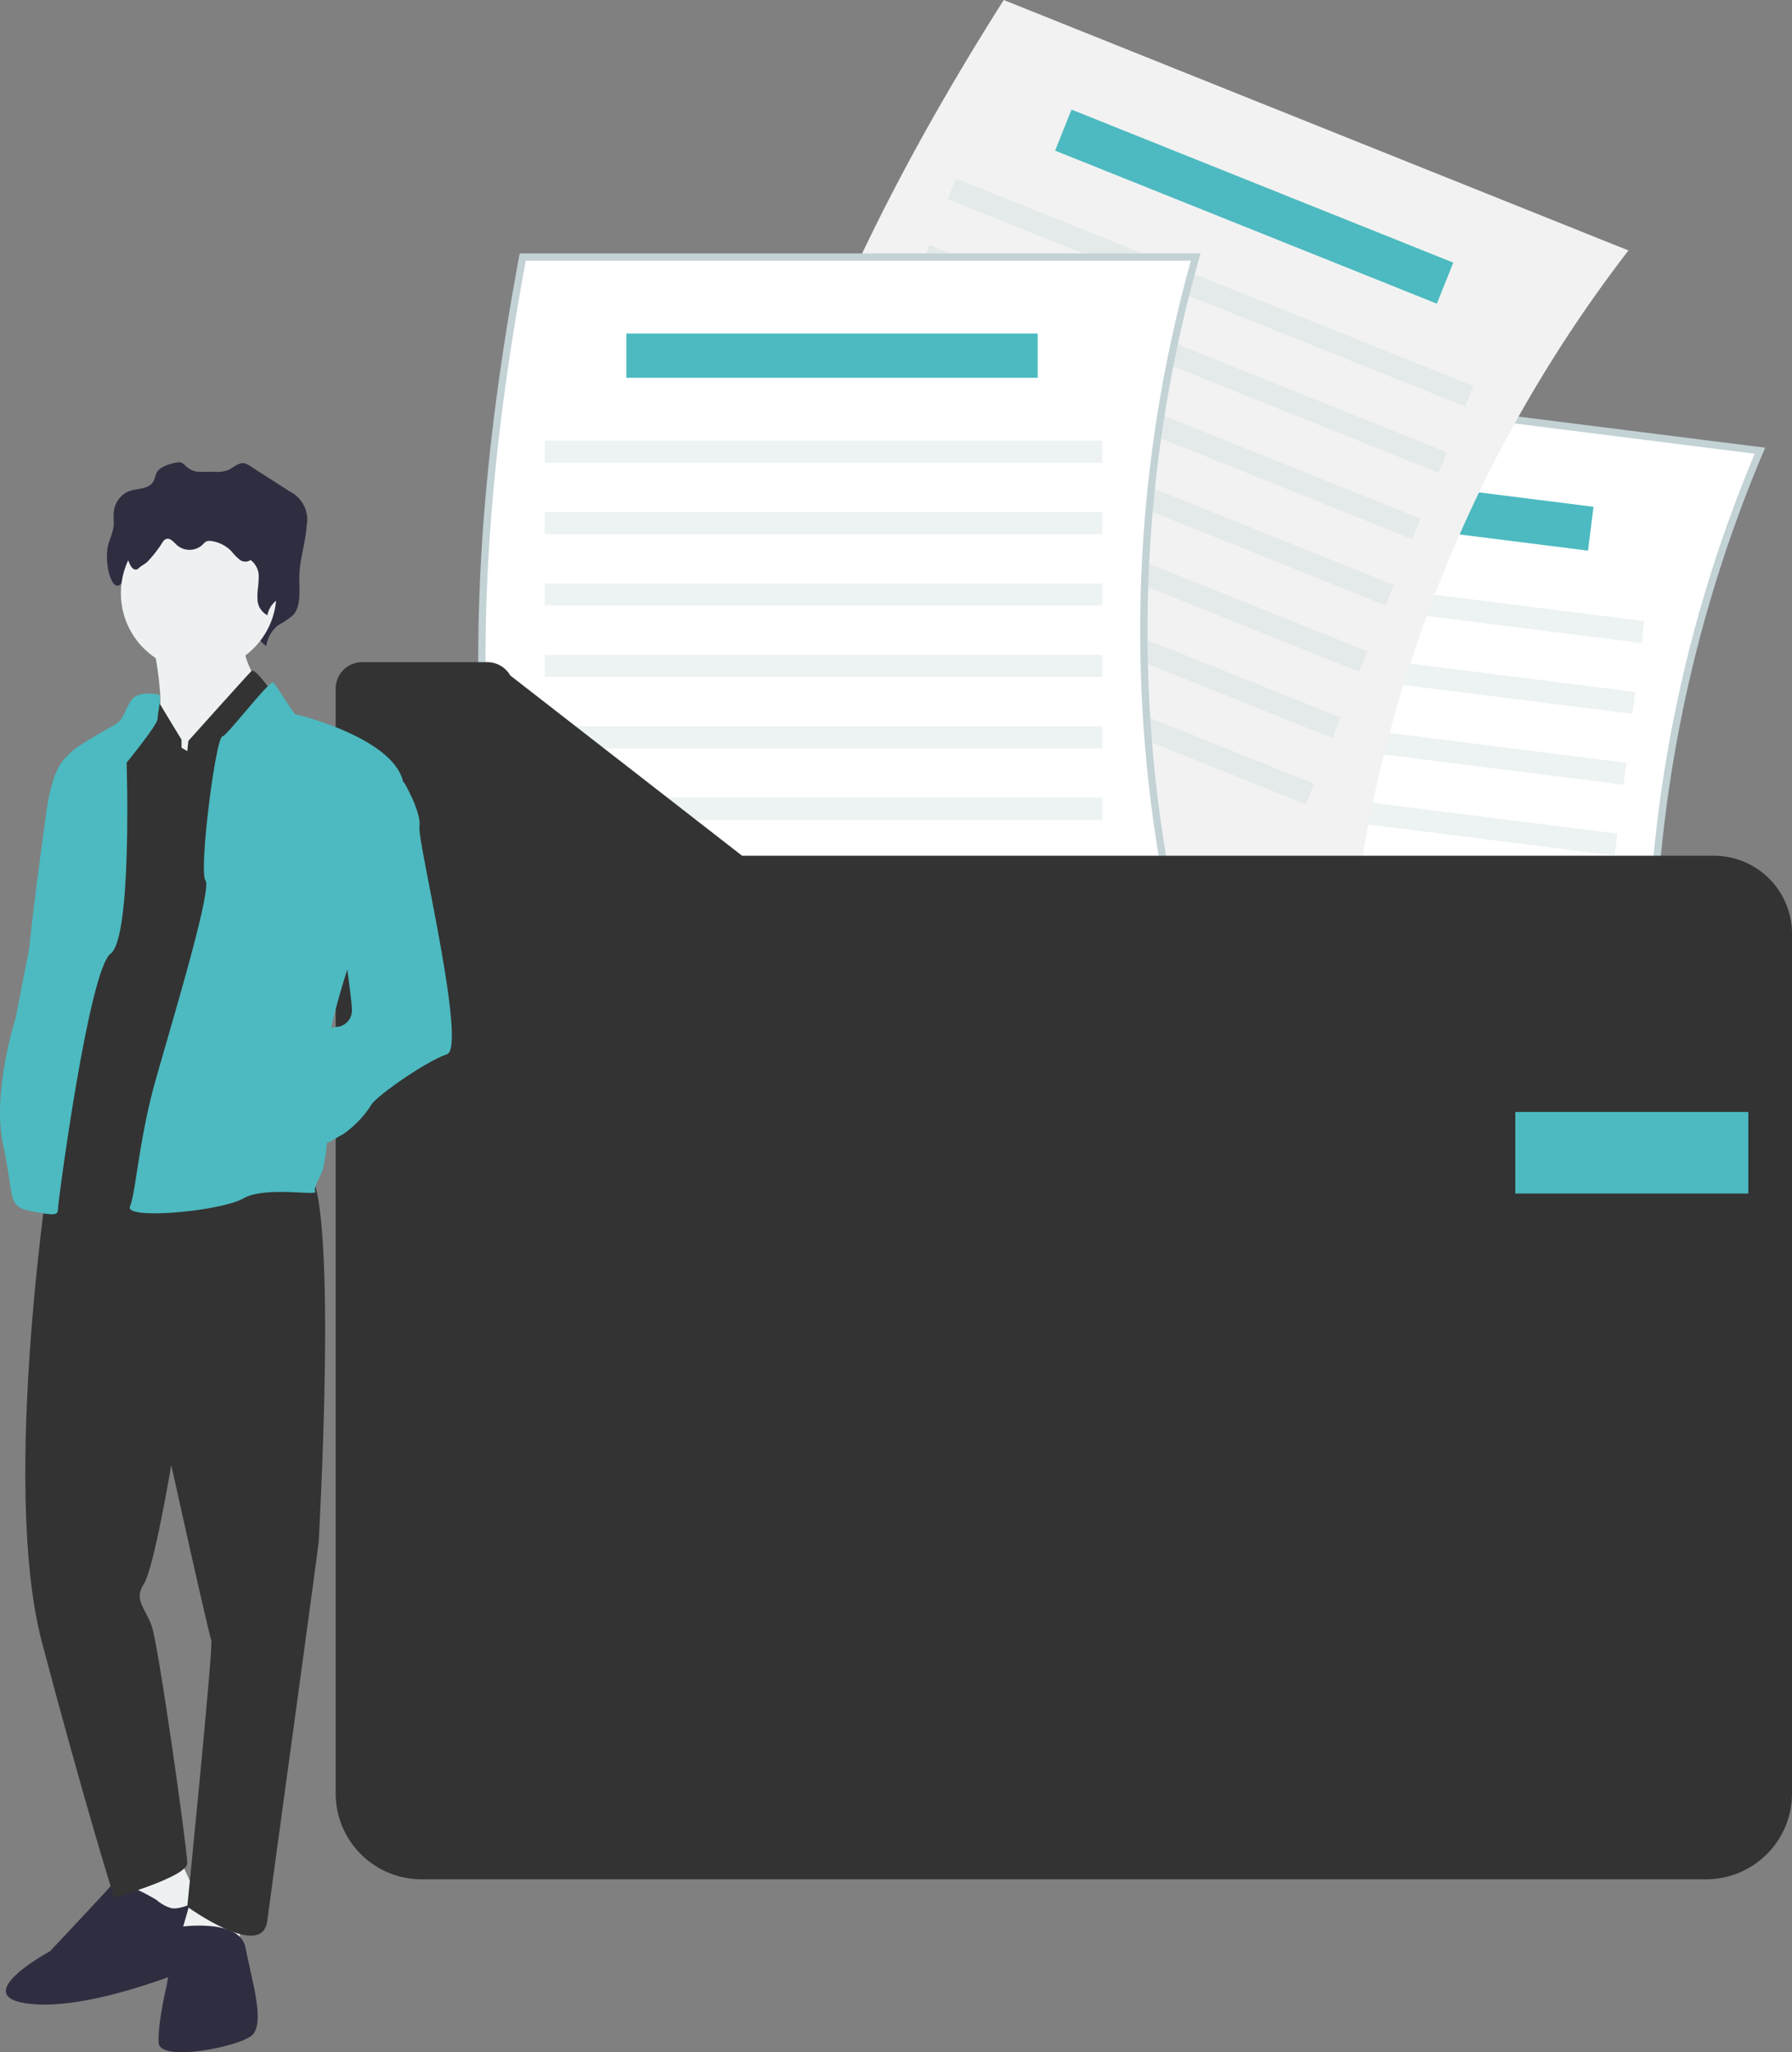 <?xml version="1.0" encoding="utf-8"?>
<svg id="Group_2882" data-name="Group 2882" xmlns="http://www.w3.org/2000/svg" width="246.086" height="281.75" viewBox="0 0 246.086 281.75">
  <rect x="0" y="0" width="246.086" height="281.75" fill="#808080" stroke="none"/>
  <path id="Path_1879" data-name="Path 1879" d="M639.291,308.548l-91.7-11.559c-4.156-34.571,2.123-68.321,12.843-101.885l91.7,11.559A188.575,188.575,0,0,0,639.291,308.548Z" transform="translate(-410.448 -144.785)" fill="#fff" stroke="#c2d2d5" stroke-width="1"/>
  <rect id="Rectangle_1044" data-name="Rectangle 1044" width="56.48" height="6.068" transform="matrix(0.992, 0.125, -0.125, 0.992, 162.802, 62.519)" fill="#4cbac0"/>
  <g id="Group_2885" data-name="Group 2885" transform="translate(145.792 75.706)">
    <rect id="Rectangle_1045" data-name="Rectangle 1045" width="76.552" height="3.034" transform="matrix(0.992, 0.125, -0.125, 0.992, 4.057, 0)" fill="#c2d2d5" opacity="0.3"/>
    <rect id="Rectangle_1046" data-name="Rectangle 1046" width="76.552" height="3.034" transform="matrix(0.992, 0.125, -0.125, 0.992, 2.831, 9.725)" fill="#c2d2d5" opacity="0.3"/>
    <rect id="Rectangle_1047" data-name="Rectangle 1047" width="76.552" height="3.034" transform="matrix(0.992, 0.125, -0.125, 0.992, 1.606, 19.451)" fill="#c2d2d5" opacity="0.3"/>
    <rect id="Rectangle_1048" data-name="Rectangle 1048" width="76.552" height="3.034" transform="matrix(0.992, 0.125, -0.125, 0.992, 0.379, 29.176)" fill="#c2d2d5" opacity="0.3"/>
  </g>
  <rect id="Rectangle_1049" data-name="Rectangle 1049" width="76.552" height="3.034" transform="matrix(0.992, 0.125, -0.125, 0.992, 144.945, 114.608)" fill="#6c63ff" opacity="0.3"/>
  <rect id="Rectangle_1050" data-name="Rectangle 1050" width="76.552" height="3.034" transform="matrix(0.992, 0.125, -0.125, 0.992, 143.719, 124.334)" fill="#6c63ff" opacity="0.3"/>
  <rect id="Rectangle_1051" data-name="Rectangle 1051" width="76.552" height="3.034" transform="matrix(0.992, 0.125, -0.125, 0.992, 142.494, 134.059)" fill="#6c63ff" opacity="0.3"/>
  <path id="Path_1880" data-name="Path 1880" d="M530.135,183.17l-85.788-34.385c4.727-34.5,19.342-65.561,38.206-95.32L568.34,87.85A188.575,188.575,0,0,0,530.135,183.17Z" transform="translate(-344.714 -53.465)" fill="#f2f2f2"/>
  <rect id="Rectangle_1052" data-name="Rectangle 1052" width="56.48" height="6.068" transform="translate(147.147 15.045) rotate(21.841)" fill="#4cbac0"/>
  <g id="Group_2879" data-name="Group 2879" transform="translate(108.268 24.525)">
    <rect id="Rectangle_1053" data-name="Rectangle 1053" width="76.552" height="3.034" transform="translate(23.01 0) rotate(21.841)" fill="#c2d2d5" opacity="0.3"/>
    <rect id="Rectangle_1054" data-name="Rectangle 1054" width="76.552" height="3.034" transform="translate(19.363 9.099) rotate(21.841)" fill="#c2d2d5" opacity="0.3"/>
    <rect id="Rectangle_1055" data-name="Rectangle 1055" width="76.552" height="3.034" transform="translate(15.717 18.198) rotate(21.841)" fill="#c2d2d5" opacity="0.3"/>
    <rect id="Rectangle_1056" data-name="Rectangle 1056" width="76.552" height="3.034" transform="translate(12.07 27.296) rotate(21.841)" fill="#c2d2d5" opacity="0.3"/>
    <rect id="Rectangle_1057" data-name="Rectangle 1057" width="76.552" height="3.034" transform="translate(8.422 36.395) rotate(21.841)" fill="#c2d2d5" opacity="0.3"/>
    <rect id="Rectangle_1058" data-name="Rectangle 1058" width="76.552" height="3.034" transform="translate(4.776 45.494) rotate(21.841)" fill="#c2d2d5" opacity="0.3"/>
    <rect id="Rectangle_1059" data-name="Rectangle 1059" width="76.552" height="3.034" transform="translate(1.129 54.592) rotate(21.841)" fill="#c2d2d5" opacity="0.3"/>
  </g>
  <path id="Path_1881" data-name="Path 1881" d="M448.2,255.5H355.778c-8.447-33.78-6.438-68.05,0-102.691H448.2A188.574,188.574,0,0,0,448.2,255.5Z" transform="translate(-283.996 -117.518)" fill="#fff" stroke="#c2d2d5" stroke-width="1"/>
  <rect id="Rectangle_1060" data-name="Rectangle 1060" width="56.48" height="6.068" transform="translate(86.02 45.797)" fill="#4cbac0"/>
  <g id="Group_2884" data-name="Group 2884" transform="translate(74.817 60.501)">
    <rect id="Rectangle_1061" data-name="Rectangle 1061" width="76.552" height="3.034" fill="#c2d2d5" opacity="0.3"/>
    <rect id="Rectangle_1062" data-name="Rectangle 1062" width="76.552" height="3.034" transform="translate(0 9.802)" fill="#c2d2d5" opacity="0.3"/>
    <rect id="Rectangle_1063" data-name="Rectangle 1063" width="76.552" height="3.034" transform="translate(0 19.605)" fill="#c2d2d5" opacity="0.3"/>
    <rect id="Rectangle_1064" data-name="Rectangle 1064" width="76.552" height="3.034" transform="translate(0 29.407)" fill="#c2d2d5" opacity="0.3"/>
    <rect id="Rectangle_1065" data-name="Rectangle 1065" width="76.552" height="3.034" transform="translate(0 39.209)" fill="#c2d2d5" opacity="0.3"/>
    <rect id="Rectangle_1066" data-name="Rectangle 1066" width="76.552" height="3.034" transform="translate(0 49.012)" fill="#c2d2d5" opacity="0.3"/>
  </g>
  <rect id="Rectangle_1067" data-name="Rectangle 1067" width="76.552" height="3.034" transform="translate(74.817 119.315)" fill="#6c63ff" opacity="0.3"/>
  <path id="Path_1882" data-name="Path 1882" d="M349.463,335.931l-31.841-24.754a3.635,3.635,0,0,0-3.151-1.823H297.287a3.635,3.635,0,0,0-3.635,3.635V464.666a11.789,11.789,0,0,0,11.79,11.789H481.853a11.79,11.79,0,0,0,11.79-11.789V346.647a10.716,10.716,0,0,0-10.716-10.716Z" transform="translate(-247.556 -218.446)" fill="#333"/>
  <rect id="Rectangle_1068" data-name="Rectangle 1068" width="31.998" height="11.199" transform="translate(208.089 152.661)" fill="#4cbac0"/>
  <path id="Path_1884" data-name="Path 1884" d="M219.748,301.538s1.571,8.325.471,8.953a19.091,19.091,0,0,0-2.513,1.885l2.827,3.927,6.754,1.414,6.44-5.969v-5.969s-1.885-2.984-1.571-4.869S219.748,301.538,219.748,301.538Z" transform="translate(-198.591 -212.549)" fill="#edf1f2"/>
  <path id="Path_1886" data-name="Path 1886" d="M181.059,344.183l-.942.471s-2.042.785-2.984,7.539-3.141,22.932-2.513,23.4.314,3.613.314,3.613l4.712-24.66Z" transform="translate(-170.74 -240.901)" fill="#4cbac0"/>
  <path id="Path_1887" data-name="Path 1887" d="M212.03,233.591c-.144.3-.194.65-.329.955-.612,1.387-2.355,1.077-3.612,1.6a3.49,3.49,0,0,0-1.942,2.983c-.035.56.047,1.124,0,1.682-.093,1.031-.625,1.939-.814,2.952-.46,2.461.613,6.346,1.824,5.018.382-.419.86-.7,1.272-1.073,1.071-.979,1.617-2.535,2.487-3.757a1.313,1.313,0,0,1,.442-.438c.636-.316,1.2.53,1.7,1.084a2.669,2.669,0,0,0,4-.076,2.349,2.349,0,0,1,.564-.576,1.2,1.2,0,0,1,.784-.077,5.147,5.147,0,0,1,3.138,1.869,9.489,9.489,0,0,0,1.274,1.516,1.258,1.258,0,0,0,1.69.056,4.009,4.009,0,0,1,1.254,3.26c0,1.246-.253,2.485-.191,3.729a3.486,3.486,0,0,0,1.542,3.043,4.432,4.432,0,0,1,1.641-2.871,11.28,11.28,0,0,0,2.067-1.408c1.143-1.313.781-3.5.825-5.371.054-2.311.855-4.52,1-6.826a4.342,4.342,0,0,0-2.363-4.779l-5.391-3.459a2.3,2.3,0,0,0-.8-.379c-.794-.142-1.48.6-2.232.93a4.519,4.519,0,0,1-1.959.238c-2.093-.057-2.682.35-4.089-1.014a.992.992,0,0,0-.85-.284C214.125,232.253,212.49,232.63,212.03,233.591Z" transform="translate(-190.541 -168.643)" fill="#2f2e41"/>
  <path id="Path_1888" data-name="Path 1888" d="M85.824,716.92l3.3,7.225-6.44,2.2-3.3-1.728.785-7.7Z" transform="translate(-61.368 -462.223)" fill="#edf1f2"/>
  <path id="Path_1889" data-name="Path 1889" d="M186.834,783.5s-5.183-3.141-6.126-2.042-8.482,9.11-8.482,9.11-11.623,6.283-2.67,7.225,23.56-5.5,23.56-5.5.785-8.482.157-8.639-3.3,1.414-4.555.942a5.632,5.632,0,0,1-1.885-1.1Z" transform="translate(-165.363 -522.676)" fill="#2f2e41"/>
  <path id="Path_1890" data-name="Path 1890" d="M105.993,734.878v6.44l-8.482-1.885,1.885-6.6Z" transform="translate(-73.055 -472.485)" fill="#edf1f2"/>
  <path id="Path_1891" data-name="Path 1891" d="M227.711,797.828s8.639-1.414,9.424,2.827,2.827,10.524.785,12.094-12.566,3.613-12.723.942,1.1-7.853,1.1-7.853.785-4.084.314-5.183S227.711,797.828,227.711,797.828Z" transform="translate(-203.412 -533.236)" fill="#2f2e41"/>
  <path id="Path_1892" data-name="Path 1892" d="M177.253,499.639s-7.091,44.962-1.28,66.952,9.9,35.026,9.9,35.026,10.052-2.827,10.052-4.712-3.927-29.843-4.869-32.513-2.513-3.613-1.1-5.812,3.77-16.335,3.77-16.335,5.183,23.4,5.5,24.032-3.3,36.6-3.3,36.6,10.368,7.524,10.995,1.885c.157-1.414,7.068-51.519,7.068-52.147s2.827-48.691-1.728-51.047S177.253,499.639,177.253,499.639Z" transform="translate(-170.209 -341.109)" fill="#333"/>
  <ellipse id="Ellipse_150" data-name="Ellipse 150" cx="10.681" cy="10.681" rx="10.681" ry="10.681" transform="translate(16.602 70.768)" fill="#edf1f2"/>
  <path id="Path_1893" data-name="Path 1893" d="M201,323.228v-1.1l-3.141-5.183s-3.141.314-3.613,1.728-5.812,12.723-5.812,12.723l-5.654,50.733s15.55,3.77,17.906,1.1,11.309-60.786,11.309-60.786l1.257-7.068s-2.158-3.141-2.65-2.67-8.659,9.581-8.659,9.581l-.157,1.414Z" transform="translate(-176.072 -220.575)" fill="#333"/>
  <path id="Path_1894" data-name="Path 1894" d="M185.608,321.6s-2.906-.707-3.848,1.021-.942,2.356-1.885,2.984-6.44,3.456-6.754,4.555-7.068,35.812-7.068,35.812-3.3,10.367-1.728,17.435.471,8.482,3.77,9.11,3.77.628,3.77-.314,4.241-32.827,7.225-35.026,2.2-26.231,2.2-26.231,4.241-5.183,4.241-5.969S186.236,321.537,185.608,321.6Z" transform="translate(-163.901 -226.246)" fill="#4cbac0"/>
  <path id="Path_1895" data-name="Path 1895" d="M226.832,324.579c.438.073,6.44-7.7,6.911-7.382s2.827,4.4,3.141,4.4,13.665,3.3,14.764,9.424-7.7,25.6-7.7,25.6-3.77,11.152-2.984,16.021a32.8,32.8,0,0,1-.314,11.152c-.314,1.257-1.414,2.67-1.1,3.3s-6.911-.785-9.9.942-16.335,2.984-15.55,1.1,1.257-9.267,3.456-17.121,7.853-26.388,6.911-27.644S225.889,324.422,226.832,324.579Z" transform="translate(-196.25 -223.496)" fill="#4cbac0"/>
  <path id="Path_1896" data-name="Path 1896" d="M293.771,350.814l2.042,1.885s2.356,4.084,2.042,5.969,6.6,30.314,3.77,31.257-9.581,5.655-10.367,6.911a13.945,13.945,0,0,1-3.927,4.084c-1.257.628-2.513,1.728-3.3,1.1s-2.513-13.508-1.257-13.979,2.513-1.885,3.77-1.885a2.254,2.254,0,0,0,2.042-2.356c0-1.1-.942-7.7-.942-7.7l-2.042-15.55Z" transform="translate(-240.257 -245.177)" fill="#4cbac0"/>
  <path id="Path_1897" data-name="Path 1897" d="M218.764,238.645c-.127.227-.172.491-.291.722-.541,1.049-2.082.814-3.194,1.211a2.66,2.66,0,0,0-1.717,2.255c-.031.423.041.85,0,1.272a21.508,21.508,0,0,1-.72,2.231c-.406,1.86.542,4.8,1.613,3.794.338-.317.76-.526,1.125-.811a17.054,17.054,0,0,0,2.2-2.84,1.1,1.1,0,0,1,.391-.331c.562-.239,1.063.4,1.507.819a2.634,2.634,0,0,0,3.54-.058,1.947,1.947,0,0,1,.5-.436,1.23,1.23,0,0,1,.693-.058,4.748,4.748,0,0,1,2.775,1.413,7.589,7.589,0,0,0,1.126,1.146,1.256,1.256,0,0,0,1.494.042,2.817,2.817,0,0,1,1.109,2.464c0,.942-.224,1.878-.169,2.819a2.548,2.548,0,0,0,1.364,2.3,3.282,3.282,0,0,1,1.451-2.17,10.2,10.2,0,0,0,1.828-1.064c1.011-.993.691-2.644.729-4.061.048-1.747.756-3.417.881-5.16a3.617,3.617,0,0,0-.579-2.494,4.663,4.663,0,0,0-1.51-1.118l-4.767-2.615a2.2,2.2,0,0,0-.707-.287c-.7-.108-1.308.455-1.974.7a4.631,4.631,0,0,1-1.732.18c-1.851-.043-2.371.264-3.615-.766a.973.973,0,0,0-.751-.214C220.617,237.633,219.171,237.919,218.764,238.645Z" transform="translate(-195.392 -172.134)" fill="#2f2e41"/>
</svg>
